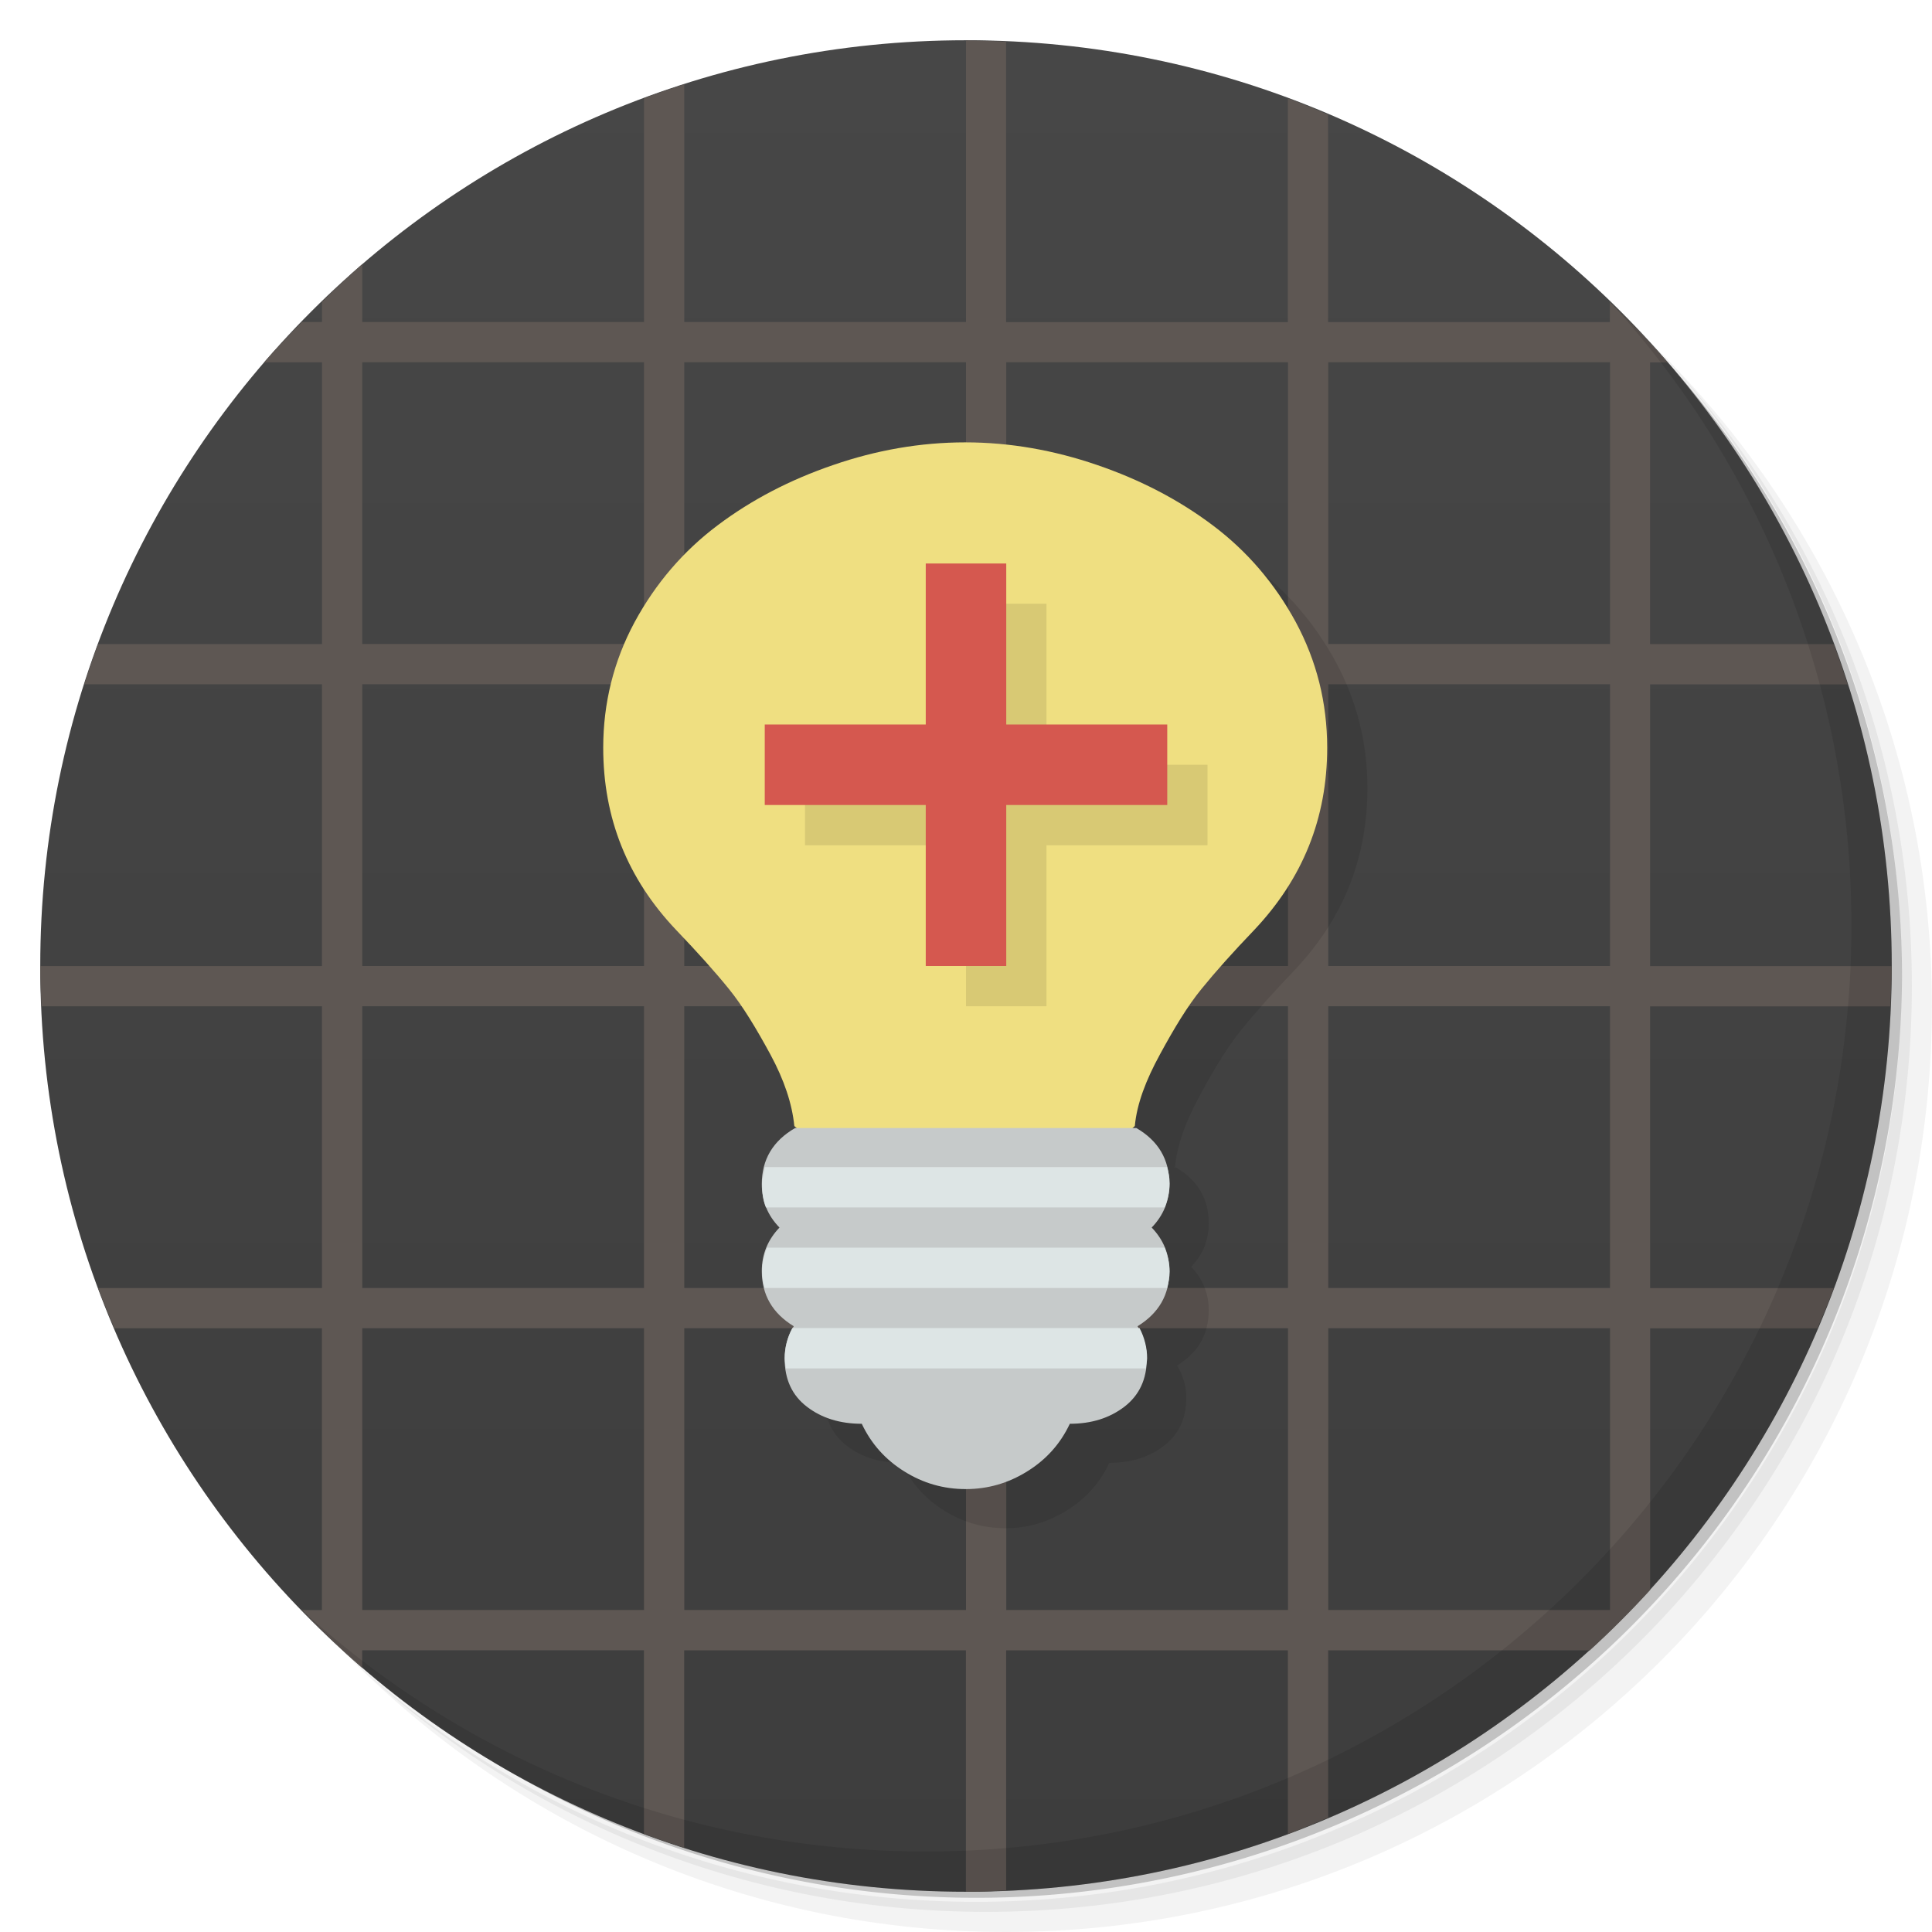 <svg viewBox="0 0 48 48" xmlns="http://www.w3.org/2000/svg">
 <defs>
  <linearGradient id="linearGradient3764" x1="1" x2="47" gradientTransform="matrix(0 -1 1 0 -1.5e-6 48)" gradientUnits="userSpaceOnUse">
   <stop style="stop-color:#3d3d3d" offset="0"/>
   <stop style="stop-color:#474747" offset="1"/>
  </linearGradient>
 </defs>
 <path d="m36.31 5c5.859 4.062 9.688 10.831 9.688 18.5 0 12.426-10.07 22.5-22.5 22.5-7.669 0-14.438-3.828-18.5-9.688 1.037 1.822 2.306 3.499 3.781 4.969 4.085 3.712 9.514 5.969 15.469 5.969 12.703 0 23-10.298 23-23 0-5.954-2.256-11.384-5.969-15.469-1.469-1.475-3.147-2.744-4.969-3.781zm4.969 3.781c3.854 4.113 6.219 9.637 6.219 15.719 0 12.703-10.297 23-23 23-6.081 0-11.606-2.364-15.719-6.219 4.16 4.144 9.883 6.719 16.219 6.719 12.703 0 23-10.298 23-23 0-6.335-2.575-12.06-6.719-16.219z" style="opacity:.05"/>
 <path d="m41.28 8.781c3.712 4.085 5.969 9.514 5.969 15.469 0 12.703-10.297 23-23 23-5.954 0-11.384-2.256-15.469-5.969 4.113 3.854 9.637 6.219 15.719 6.219 12.703 0 23-10.298 23-23 0-6.081-2.364-11.606-6.219-15.719z" style="opacity:.1"/>
 <path d="m31.25 2.375c8.615 3.154 14.75 11.417 14.75 21.13 0 12.426-10.07 22.5-22.5 22.5-9.708 0-17.971-6.135-21.12-14.75a23 23 0 0 0 44.875-7 23 23 0 0 0-16-21.875z" style="opacity:.2"/>
 <path d="m24 1c12.703 0 23 10.297 23 23s-10.297 23-23 23-23-10.297-23-23 10.297-23 23-23z" style="fill:url(#linearGradient3764)"/>
 <path d="m24 1v7h-7v-5.906c-0.337 0.108-0.67 0.221-1 0.344v5.563h-7v-1.438c-0.346 0.298-0.673 0.62-1 0.938v0.5h-0.5c-0.318 0.327-0.64 0.654-0.938 1h1.438v7h-5.563c-0.123 0.33-0.236 0.663-0.344 1h5.906v7h-7c0 0.334 0.017 0.669 0.031 1h6.969v7h-5.563c0.127 0.342 0.264 0.666 0.406 1h5.156v7h-0.5c0.481 0.496 0.976 0.986 1.5 1.438v-0.438h7v4.563c0.33 0.123 0.663 0.236 1 0.344v-4.906h7v6c0.334 0 0.669-0.017 1-0.031v-5.969h7v4.563c0.342-0.127 0.666-0.264 1-0.406v-4.156h6.5c0.522-0.476 1.024-0.978 1.5-1.5v-6.5h4.156c0.142-0.334 0.279-0.658 0.406-1h-4.563v-7h5.969c0.014-0.331 0.031-0.666 0.031-1h-6v-7h4.906c-0.108-0.337-0.221-0.67-0.344-1h-4.563v-7h0.438c-0.451-0.524-0.941-1.019-1.438-1.5v0.5h-7v-5.156c-0.334-0.142-0.658-0.279-1-0.406v5.563h-7v-6.969c-0.331-0.014-0.666-0.031-1-0.031zm-15 8h7v7h-7v-7zm8 0h7v7h-7v-7zm8 0h7v7h-7v-7zm8 0h7v7h-7v-7zm-24 8h7v7h-7v-7zm8 0h7v7h-7v-7zm8 0h7v7h-7v-7zm8 0h7v7h-7v-7zm-24 8h7v7h-7v-7zm8 0h7v7h-7v-7zm8 0h7v7h-7v-7zm8 0h7v7h-7v-7zm-24 8h7v7h-7v-7zm8 0h7v7h-7v-7zm8 0h7v7h-7v-7zm8 0h7v7h-7v-7z" style="fill:#5e5753"/>
 <path d="m40.03 7.531c3.712 4.084 5.969 9.514 5.969 15.469 0 12.703-10.297 23-23 23-5.954 0-11.384-2.256-15.469-5.969 4.178 4.291 10.01 6.969 16.469 6.969 12.703 0 23-10.298 23-23 0-6.462-2.677-12.291-6.969-16.469z" style="opacity:.1"/>
 <g transform="matrix(3.543 0 0 3.543 1 1)" style="opacity:.1">
  <path transform="matrix(.282 0 0 .282 -.282 -.282)" d="m25 12c-1.112 0-2.212 0.195-3.281 0.563-1.073 0.367-2.028 0.863-2.875 1.5-0.851 0.64-1.54 1.441-2.063 2.406-0.519 0.965-0.781 2.01-0.781 3.125 0 1.75 0.602 3.254 1.813 4.531 0.528 0.551 0.965 1.039 1.313 1.469 0.344 0.425 0.679 0.977 1.031 1.625 0.346 0.641 0.539 1.227 0.594 1.781 0.017 1e-3 0.034 0.017 0.051 0.027h-0.037c-0.551 0.317-0.826 0.782-0.826 1.391 0 0.418 0.143 0.777 0.439 1.082-0.293 0.305-0.439 0.664-0.439 1.082 0 0.59 0.264 1.047 0.791 1.371-0.157 0.262-0.227 0.527-0.227 0.797 0 0.519 0.184 0.918 0.555 1.203 0.367 0.281 0.821 0.422 1.363 0.422 0.231 0.496 0.58 0.891 1.053 1.184 0.464 0.293 0.973 0.441 1.527 0.441 0.55 0 1.053-0.148 1.525-0.441 0.473-0.293 0.825-0.688 1.059-1.184 0.539 0 0.987-0.141 1.354-0.422 0.371-0.285 0.559-0.683 0.559-1.203 0-0.27-0.077-0.535-0.229-0.797 0.527-0.324 0.787-0.781 0.787-1.371 0-0.418-0.145-0.777-0.438-1.082 0.293-0.305 0.438-0.664 0.438-1.082 0-0.61-0.276-1.075-0.822-1.391h-0.051c0.012-1e-3 0.026-0.017 0.037-0.027 0.051-0.554 0.276-1.141 0.625-1.781 0.352-0.648 0.683-1.199 1.031-1.625 0.348-0.43 0.786-0.918 1.313-1.469 1.207-1.277 1.813-2.781 1.813-4.531 0-1.121-0.262-2.16-0.781-3.125-0.524-0.965-1.211-1.765-2.063-2.406-0.847-0.637-1.802-1.133-2.875-1.5-1.069-0.367-2.169-0.563-3.281-0.563z"/>
 </g>
 <g transform="scale(3.543)">
  <path transform="scale(.282)" d="m24 11c-1.112 0-2.212 0.194-3.281 0.563-1.073 0.367-2.028 0.863-2.875 1.5-0.851 0.64-1.54 1.441-2.063 2.406-0.519 0.965-0.781 2.01-0.781 3.125 0 1.75 0.601 3.254 1.813 4.531 0.528 0.551 0.966 1.039 1.314 1.469 0.344 0.425 0.677 0.977 1.029 1.625 0.346 0.641 0.541 1.227 0.596 1.781l2.25 2h3.998l2.219-2c0.051-0.554 0.276-1.141 0.625-1.781 0.352-0.648 0.683-1.199 1.031-1.625 0.348-0.43 0.785-0.918 1.313-1.469 1.207-1.277 1.814-2.781 1.814-4.531 0-1.121-0.262-2.16-0.781-3.125-0.524-0.965-1.212-1.765-2.064-2.406-0.847-0.637-1.802-1.133-2.875-1.5-1.069-0.367-2.167-0.563-3.279-0.563" style="fill:#efdf81"/>
  <path d="m7.968 7.91c0.154 0.089 0.232 0.22 0.232 0.393 0 0.118-0.041 0.219-0.124 0.305 0.083 0.086 0.124 0.187 0.124 0.305 0 0.167-0.074 0.295-0.223 0.387 0.043 0.074 0.065 0.149 0.065 0.225 0 0.147-0.053 0.259-0.158 0.34-0.104 0.079-0.23 0.119-0.382 0.119-0.066 0.14-0.165 0.251-0.299 0.334-0.133 0.083-0.276 0.124-0.431 0.124-0.157 0-0.3-0.042-0.431-0.124-0.133-0.083-0.232-0.194-0.298-0.334-0.153 0-0.281-0.04-0.384-0.119-0.105-0.08-0.157-0.193-0.157-0.34 0-0.076 0.02-0.151 0.064-0.225-0.149-0.091-0.224-0.22-0.224-0.387 0-0.118 0.042-0.219 0.124-0.305-0.084-0.086-0.124-0.187-0.124-0.305 0-0.172 0.078-0.303 0.234-0.393" style="fill:#c6caca"/>
  <path d="m5.556 9.313c-0.037 0.068-0.053 0.142-0.053 0.212 0 0.025 6e-3 0.048 9e-3 0.071h2.523c0-0.023 9e-3 -0.046 9e-3 -0.071 0-0.07-0.017-0.143-0.053-0.212h-2.434z" style="fill:#dde5e5"/>
  <path d="m5.379 8.749c-0.021 0.051-0.035 0.109-0.035 0.168 0 0.042 8e-3 0.078 0.018 0.115h2.822c9e-3 -0.037 0.018-0.073 0.018-0.115 0-0.059-0.015-0.117-0.035-0.168h-2.787z" style="fill:#dde5e5"/>
  <path d="m5.362 8.184c-1e-3 0.038-0.018 0.072-0.018 0.115 0 0.059 6e-3 0.117 0.027 0.168h2.796c0.021-0.051 0.035-0.109 0.035-0.168 0-0.043-8e-3 -0.077-0.018-0.115h-2.822z" style="fill:#dde5e5"/>
 </g>
 <path d="m24 15v4h-4v2h4v4h2v-4h4v-2h-4v-4z" style="fill-opacity:.098"/>
 <path d="m23 14v4h-4v2h4v4h2v-4h4v-2h-4v-4h-2z" style="fill:#d5584f"/>
</svg>
